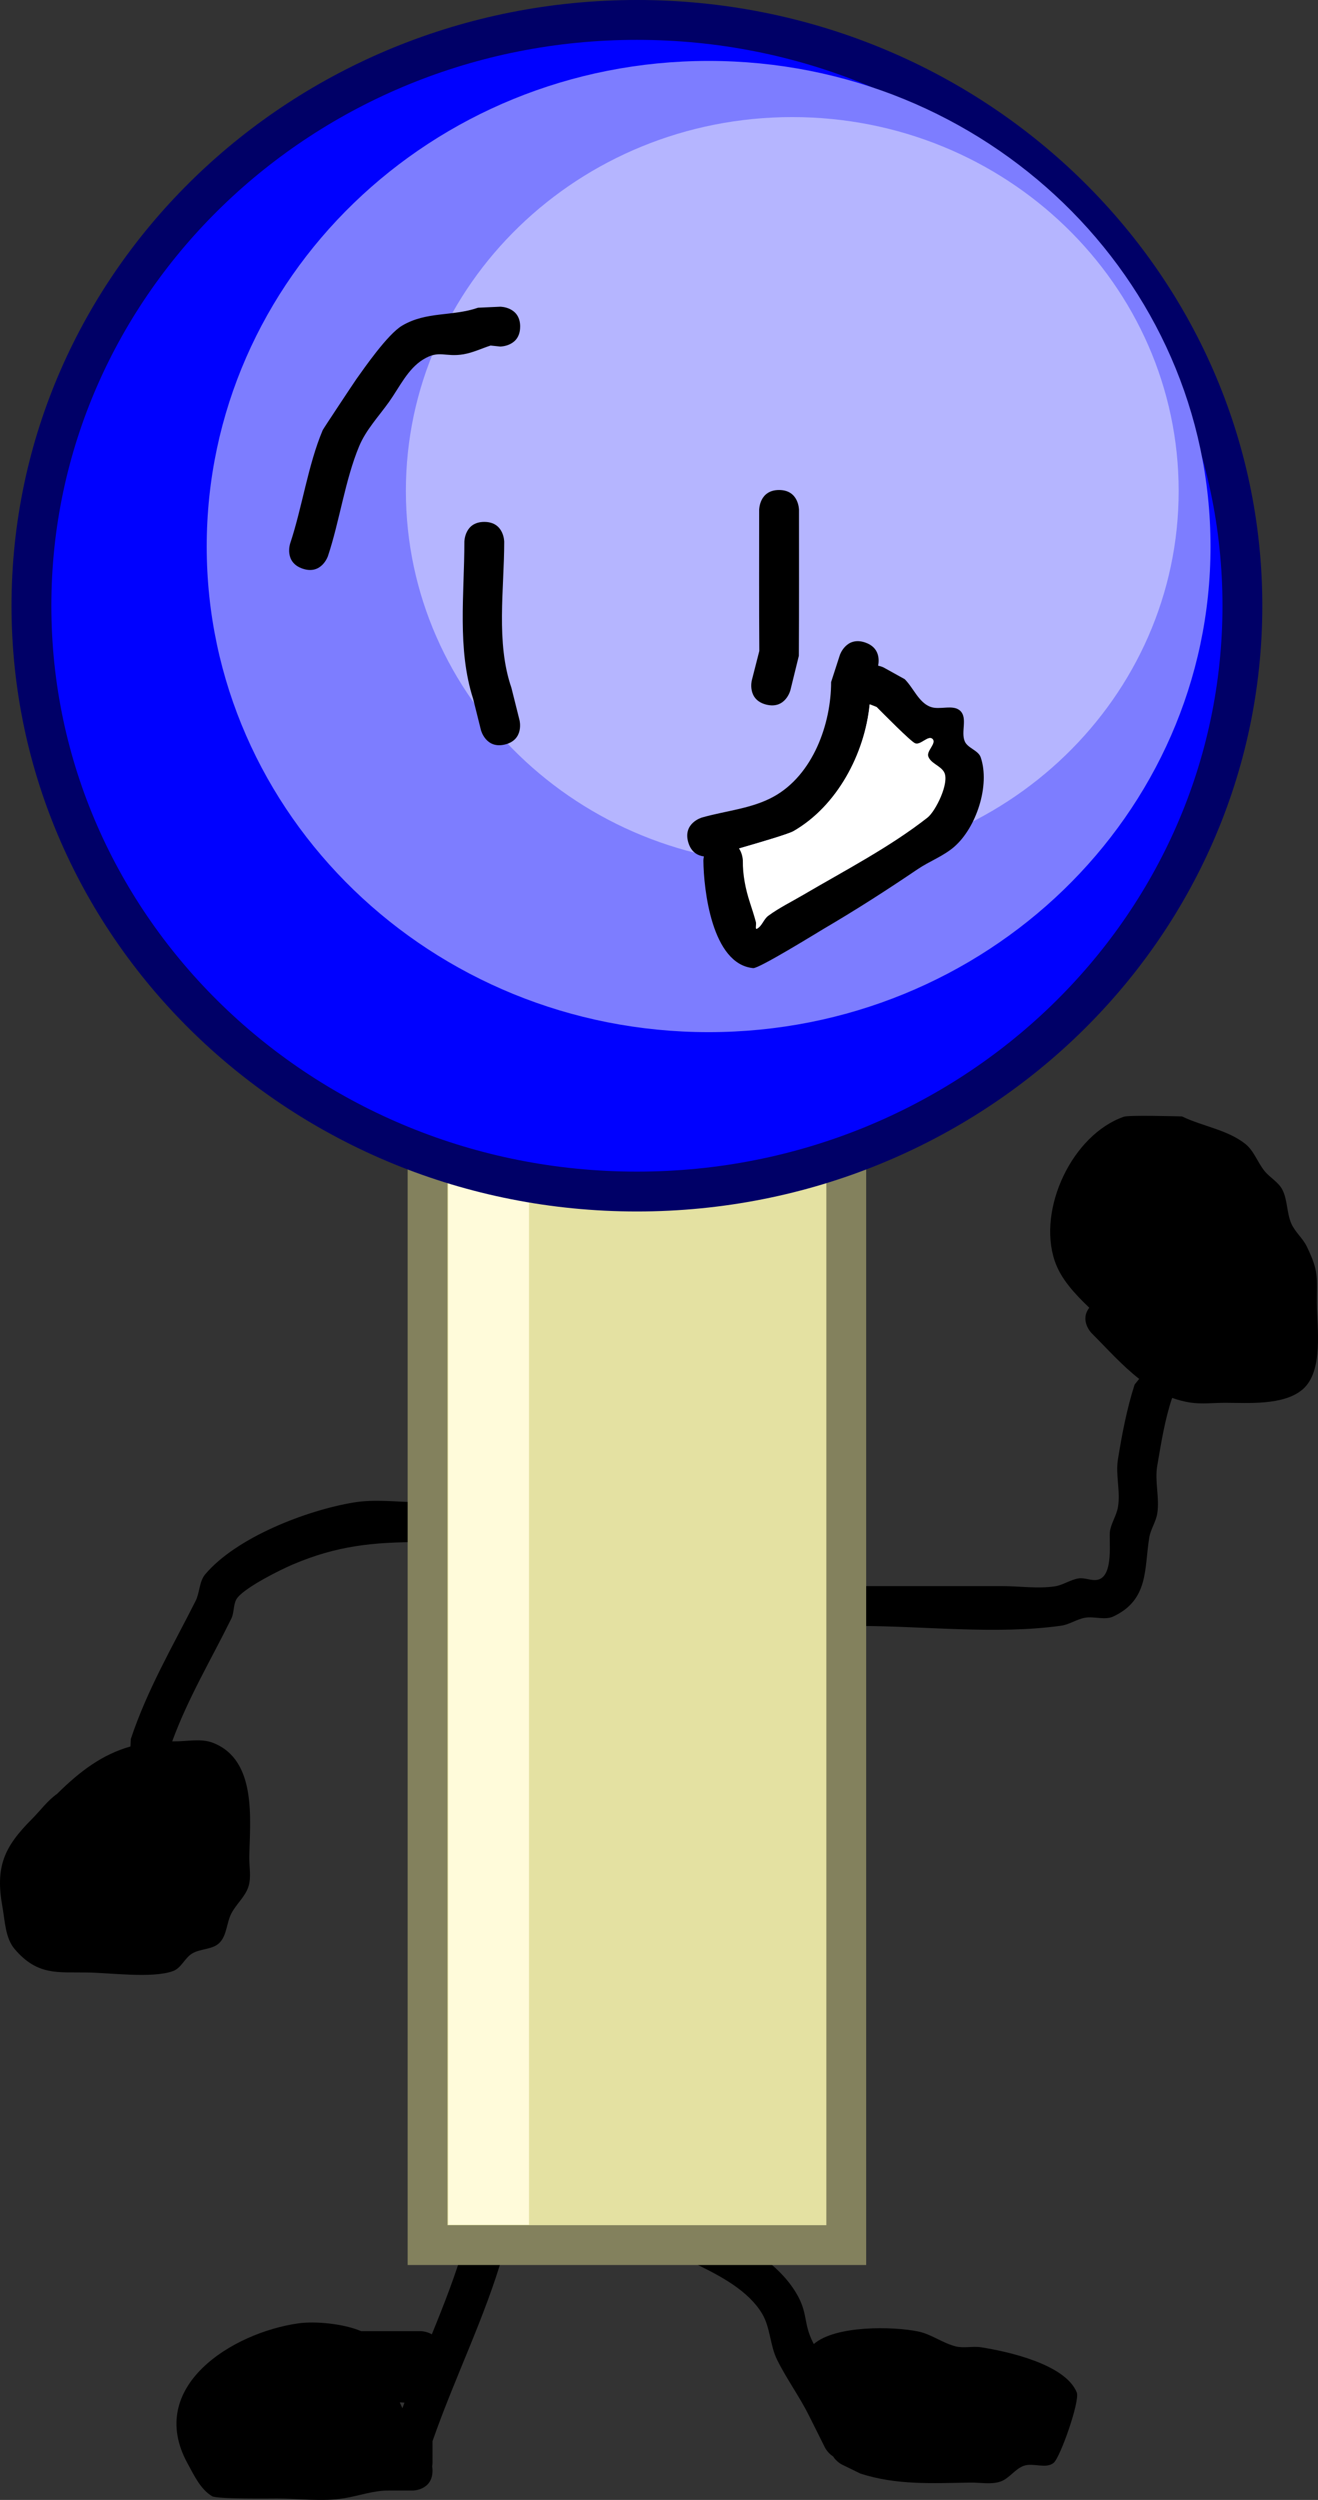 <svg version="1.1" xmlns="http://www.w3.org/2000/svg" xmlns:xlink="http://www.w3.org/1999/xlink" width="165.436" height="313.656" viewBox="0,0,165.436,313.656"><rect x="0" y="0" width="165.436" height="313.656" fill="#333333" stroke="none"/><g transform="translate(-158.81,-22.919)"><g data-paper-data="{&quot;isPaintingLayer&quot;:true}" fill-rule="nonzero" stroke-linecap="butt" stroke-linejoin="miter" stroke-miterlimit="10" stroke-dasharray="" stroke-dashoffset="0" style="mix-blend-mode: normal"><path d="M274.073,315.445c1.649,0.344 3.061,1.457 4.695,1.868c1.032,0.259 2.14,-0.053 3.191,0.113c3.239,0.51 10.549,2.084 12.006,5.663c0.431,1.058 -2.076,8.166 -2.903,8.839c-0.97,0.791 -2.556,-0.05 -3.737,0.365c-1.134,0.398 -1.853,1.641 -3,2c-1.185,0.371 -2.483,0.087 -3.724,0.107c-4.74,0.076 -9.251,0.339 -13.791,-1.128l-2.327,-1.136c0,0 -0.678,-0.339 -1.101,-1.017c-0.678,-0.423 -1.017,-1.101 -1.017,-1.101l-2,-4c-1.202,-2.412 -2.811,-4.606 -4.01,-7.02c-0.902,-1.816 -0.843,-4.042 -1.881,-5.784c-1.7,-2.855 -5.164,-4.693 -7.991,-6.078c0,0 -2.236,-1.118 -1.118,-3.354c1.118,-2.236 3.354,-1.118 3.354,-1.118c3.654,1.857 7.789,4.241 10.009,7.922c1.544,2.561 0.872,3.742 2.119,6.216c0.037,0.073 0.074,0.145 0.111,0.217c2.71,-2.36 9.953,-2.234 13.116,-1.574z" fill="#000000" stroke="none" stroke-width="0.5"/><path d="M208.6,315.4h3c0,0 0.739,0 1.413,0.402c1.553,-3.806 3.055,-7.626 4.183,-11.589c0,0 0.687,-2.404 3.091,-1.717c2.404,0.687 1.717,3.091 1.717,3.091c-2.323,8.103 -6.133,15.647 -8.904,23.621v2.693c0,0.158 -0.015,0.313 -0.043,0.463c0.028,0.165 0.043,0.344 0.043,0.537c0,2.5 -2.5,2.5 -2.5,2.5h-3c-1.894,-0.024 -3.73,0.666 -5.6,0.968c-2.764,0.446 -5.6,0.032 -8.4,0.032c-0.75,0 -7.538,0.094 -8.18,-0.296c-1.46,-0.887 -2.244,-2.609 -3.066,-4.106c-5.305,-9.655 5.652,-16.427 13.94,-17.58c2.085,-0.29 5.637,0.04 7.842,0.981c1.488,0 2.976,0 4.464,0zM209.322,325.068c0.085,-0.232 0.172,-0.464 0.259,-0.696c-0.197,-0.01 -0.394,-0.022 -0.591,-0.036c0.102,0.246 0.214,0.49 0.332,0.732z" fill="#000000" stroke="none" stroke-width="0.5"/><path d="M291.207,181.149c-2.218,-6.554 2.213,-15.872 8.668,-18.117c0.637,-0.222 6.588,-0.054 7.299,-0.04c2.597,1.259 5.679,1.656 7.943,3.446c1.091,0.863 1.541,2.321 2.416,3.402c0.682,0.842 1.75,1.388 2.242,2.353c0.661,1.296 0.536,2.884 1.111,4.22c0.463,1.075 1.452,1.859 1.96,2.913c1.546,3.212 1.237,3.764 1.254,7.098c0.015,3.026 0.883,8.555 -1.801,10.834c-2.385,2.025 -6.858,1.67 -9.699,1.666c-1.467,-0.002 -2.951,0.192 -4.4,-0.032c-0.792,-0.123 -1.543,-0.322 -2.26,-0.585c-0.925,2.709 -1.388,5.713 -1.872,8.517c-0.341,1.971 0.318,4.026 0,6c-0.168,1.041 -0.827,1.96 -1,3c-0.644,3.862 -0.017,7.803 -4.511,9.909c-1.074,0.504 -2.388,-0.048 -3.556,0.158c-1.038,0.183 -1.956,0.854 -3,1c-8.152,1.137 -17.161,0.032 -25.4,0.032c0,0 -2.5,0 -2.5,-2.5c0,-2.5 2.5,-2.5 2.5,-2.5c6,0 12,0 18,0c2.2,0 4.423,0.351 6.6,0.032c1.043,-0.153 1.958,-0.839 3,-1c0.807,-0.125 1.653,0.362 2.444,0.158c2.014,-0.521 1.318,-5.062 1.489,-6.091c0.173,-1.04 0.82,-1.961 1,-3c0.341,-1.971 -0.318,-4.026 0,-6c0.501,-3.107 1.118,-6.366 2.096,-9.39l0.572,-0.706c-2.164,-1.689 -4.052,-3.82 -5.969,-5.736c0,0 -1.549,-1.549 -0.297,-3.196c-1.793,-1.718 -3.566,-3.596 -4.327,-5.847z" data-paper-data="{&quot;index&quot;:null}" fill="#000000" stroke="none" stroke-width="0.5"/><path d="M165.974,247.991c2.922,-2.899 5.724,-4.964 9.212,-5.947l0.043,-0.935c2.069,-6.208 5.2,-11.521 8.126,-17.308c0.538,-1.064 0.449,-2.452 1.218,-3.363c3.891,-4.611 12.666,-8.015 18.628,-9.006c2.762,-0.459 5.6,-0.032 8.4,-0.032c0,0 2.5,0 2.5,2.5c0,2.5 -2.5,2.5 -2.5,2.5c-5.962,0 -10.492,0.448 -16.043,2.81c-1.551,0.66 -5.798,2.771 -6.929,4.152c-0.581,0.709 -0.376,1.815 -0.782,2.637c-2.571,5.206 -5.427,9.959 -7.421,15.399c0.058,0.001 0.117,0.002 0.176,0.003c1.653,0.031 3.417,-0.413 4.957,0.19c5.563,2.181 4.616,9.748 4.543,14.31c-0.02,1.242 0.269,2.541 -0.107,3.724c-0.403,1.27 -1.537,2.189 -2.147,3.374c-0.603,1.172 -0.555,2.728 -1.478,3.669c-0.866,0.883 -2.397,0.715 -3.453,1.359c-0.915,0.557 -1.355,1.806 -2.358,2.183c-2.626,0.987 -8.186,0.19 -10.957,0.19c-3.511,-0.066 -6.092,0.427 -8.95,-2.936c-1.182,-1.391 -1.206,-3.462 -1.531,-5.259c-0.913,-5.047 0.161,-7.521 3.713,-11.073c1.041,-1.041 1.944,-2.306 3.141,-3.141z" data-paper-data="{&quot;index&quot;:null}" fill="#000000" stroke="none" stroke-width="0.5"/><path d="M212.479,304.603v-162.162h52.553v162.162z" fill="#e4e1a2" stroke="#83815d" stroke-width="5"/><path d="M215.078,302.05v-151.652h10.135v151.652z" fill="#fffbda" stroke="none" stroke-width="0"/><path d="M314.756,98.919c0,40.593 -34.026,73.5 -76,73.5c-41.974,0 -76,-32.907 -76,-73.5c0,-40.593 34.026,-73.5 76,-73.5c41.974,0 76,32.907 76,73.5z" fill="#0001ff" stroke="#000067" stroke-width="5"/><path d="M310.756,91.491c0,33.649 -28.206,60.928 -63,60.928c-34.794,0 -63,-27.278 -63,-60.928c0,-33.649 28.206,-60.928 63,-60.928c34.794,0 63,27.278 63,60.928z" fill="#7d7dff" stroke="#000067" stroke-width="0"/><path d="M306.756,84.514c0,25.905 -21.714,46.905 -48.5,46.905c-26.786,0 -48.5,-21 -48.5,-46.905c0,-25.905 21.714,-46.905 48.5,-46.905c26.786,0 48.5,21 48.5,46.905z" fill="#b5b5ff" stroke="#000067" stroke-width="0"/><path d="M224.1,63.9c0,2.5 -2.5,2.5 -2.5,2.5l-1.209,-0.128c-1.13,0.365 -2.22,0.895 -3.39,1.096c-2.341,0.402 -3.059,-0.594 -5.086,0.659c-1.934,1.195 -2.954,3.465 -4.273,5.317c-1.299,1.824 -2.895,3.502 -3.755,5.57c-1.769,4.251 -2.445,9.369 -3.914,13.777c0,0 -0.791,2.372 -3.162,1.581c-2.372,-0.791 -1.581,-3.162 -1.581,-3.162c1.518,-4.551 2.236,-9.839 4.086,-14.223c0.071,-0.169 4.017,-6.112 4.245,-6.43c0.931,-1.3 3.9,-5.605 5.727,-6.683c3.069,-1.812 6.292,-1.126 9.524,-2.245l2.791,-0.128c0,0 2.5,0 2.5,2.5z" fill="#000000" stroke="none" stroke-width="0.5"/><path d="M222.206,116.325c-2.425,0.606 -3.032,-1.819 -3.032,-1.819l-0.975,-3.907c-2.017,-6.234 -1.1,-13.183 -1.1,-19.699c0,0 0,-2.5 2.5,-2.5c2.5,0 2.5,2.5 2.5,2.5c0,5.955 -1.054,12.641 0.9,18.301l1.025,4.093c0,0 0.606,2.425 -1.819,3.032z" fill="#000000" stroke="none" stroke-width="0.5"/><path d="M254.994,111.325c-2.425,-0.606 -1.819,-3.032 -1.819,-3.032l0.944,-3.699c-0.041,-5.898 -0.019,-11.796 -0.019,-17.695c0,0 0,-2.5 2.5,-2.5c2.5,0 2.5,2.5 2.5,2.5c0,6.102 0.016,12.204 -0.019,18.305l-1.056,4.301c0,0 -0.606,2.425 -3.032,1.819z" fill="#000000" stroke="none" stroke-width="0.5"/><path d="M269.718,106.664l2.65,1.468c1.109,1.109 1.733,2.876 3.189,3.458c1.191,0.477 2.904,-0.365 3.811,0.542c0.907,0.907 0.028,2.635 0.542,3.811c0.378,0.864 1.697,1.107 2,2c1.199,3.533 -0.561,8.815 -3.321,11.216c-1.355,1.179 -3.106,1.809 -4.594,2.815c-3.953,2.675 -7.713,5.086 -11.842,7.509c-0.629,0.369 -8.077,4.972 -8.799,4.904c-5.193,-0.49 -6.219,-9.866 -6.254,-13.488c0,0 0,-0.219 0.065,-0.528c-0.724,-0.09 -1.597,-0.486 -1.969,-1.786c-0.687,-2.404 1.717,-3.091 1.717,-3.091c3.011,-0.86 6.279,-1.113 9.018,-2.631c4.941,-2.738 7.201,-9.127 7.201,-14.366l1.096,-3.39c0,0 0.791,-2.372 3.162,-1.581c1.903,0.634 1.77,2.287 1.643,2.915c0.407,0.082 0.684,0.22 0.684,0.22zM252.1,130.9c-0.022,1.76 0.326,3.536 0.872,5.209c0.268,0.82 0.534,1.642 0.755,2.476c0.071,0.269 -0.127,0.955 0.12,0.826c0.638,-0.331 0.838,-1.199 1.417,-1.625c1.366,-1.003 2.898,-1.758 4.359,-2.616c5.186,-3.045 10.839,-5.967 15.564,-9.676c1.011,-0.794 2.771,-4.321 2.104,-5.639c-0.425,-0.841 -1.69,-1.11 -2,-2c-0.247,-0.71 1.073,-1.657 0.542,-2.189c-0.532,-0.532 -1.491,0.821 -2.189,0.542c-0.56,-0.224 -4.12,-3.85 -4.811,-4.542l-0.867,-0.341c-0.621,6.204 -4.032,12.718 -9.539,15.872c-0.602,0.345 -4.063,1.371 -6.81,2.16c0.484,0.705 0.484,1.542 0.484,1.542z" fill="#000000" stroke="none" stroke-width="0.5"/><path d="M251.568,129.373c2.747,-0.789 6.208,-1.815 6.81,-2.16c5.507,-3.154 8.978,-9.731 9.598,-15.935l0.87,0.342c0.692,0.692 4.271,4.33 4.831,4.554c0.698,0.279 1.66,-1.071 2.192,-0.539c0.532,0.532 -0.786,1.483 -0.539,2.193c0.31,0.89 1.579,1.167 2.005,2.009c0.667,1.318 -1.088,4.865 -2.1,5.659c-4.725,3.709 -10.45,6.675 -15.637,9.72c-1.461,0.858 -3,1.608 -4.366,2.611c-0.579,0.425 -0.78,1.293 -1.417,1.624c-0.247,0.128 -0.05,-0.558 -0.121,-0.828c-0.221,-0.834 -0.492,-1.661 -0.76,-2.481c-0.546,-1.674 -0.903,-3.463 -0.881,-5.223c0,0 -0.002,-0.842 -0.486,-1.547z" data-paper-data="{&quot;noHover&quot;:false,&quot;origItem&quot;:[&quot;Path&quot;,{&quot;applyMatrix&quot;:true,&quot;segments&quot;:[[[504.20001,261.79999],[0,0],[-0.04372,3.52097]],[[505.94343,272.21885],[-1.09189,-3.34767],[0.53516,1.64077]],[[507.45327,277.17133],[-0.44181,-1.66833],[0.14253,0.53819]],[[507.6927,278.82432],[-0.49406,0.25666],[1.27529,-0.66251]],[[510.52627,275.57493],[-1.15839,0.85054],[2.73177,-2.00577]],[[519.24393,270.34296],[-2.92255,1.71592],[10.37278,-6.09018]],[[550.37255,250.99119],[-9.44988,7.41751],[2.02289,-1.58783]],[[554.58061,239.7134],[1.33318,2.63659],[-0.85086,-1.68273]],[[550.58061,235.7134],[0.61986,1.78082],[-0.4942,-1.4198]],[[551.66448,231.33552],[1.06303,1.06303],[-1.06303,-1.06303]],[[547.2866,232.41939],[1.39583,0.55833],[-1.12025,-0.4481]],[[537.66448,223.33552],[1.38305,1.38305],[0,0]],[[535.93024,222.65262],[0,0],[-1.24139,12.4076]],[[516.853,254.39676],[11.01332,-6.30771],[-1.20435,0.68977]],[[503.23231,258.71653],[5.49446,-1.57827],[0.9677,1.41051]]],&quot;closed&quot;:true}]}" fill="#ffffff" stroke="none" stroke-width="0.5"/></g></g></svg>